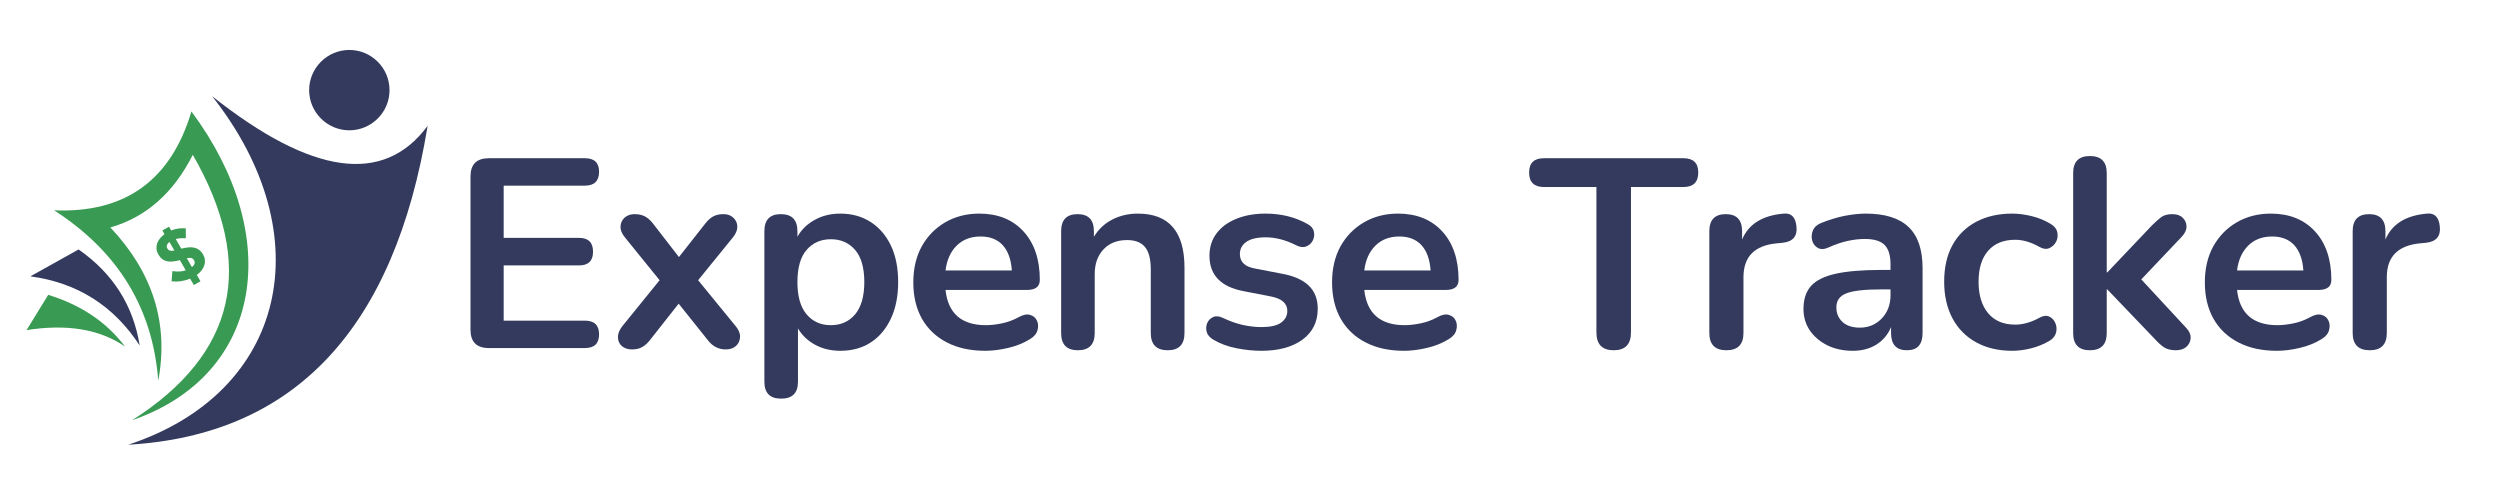 <svg xmlns="http://www.w3.org/2000/svg" width="285" viewBox="0 0 285 57" height="57" version="1.0"><defs><clipPath id="a"><path d="M 3.012 33 L 15 33 L 15 40 L 3.012 40 Z M 3.012 33"/></clipPath><clipPath id="b"><path d="M 3.012 28 L 16 28 L 16 40 L 3.012 40 Z M 3.012 28"/></clipPath><clipPath id="c"><path d="M 14 10 L 48.762 10 L 48.762 50.699 L 14 50.699 Z M 14 10"/></clipPath><clipPath id="d"><path d="M 35 5.699 L 45 5.699 L 45 15 L 35 15 Z M 35 5.699"/></clipPath></defs><g clip-path="url(#a)"><path fill="#399B53" d="M 5.496 33.613 L 3.027 37.633 C 7.629 36.906 11.375 37.527 14.254 39.508 C 12.16 36.727 9.242 34.762 5.492 33.613 Z M 5.496 33.613" fill-rule="evenodd"/></g><g clip-path="url(#b)"><path fill="#333A5D" d="M 3.461 31.504 C 8.816 32.227 12.973 34.855 15.926 39.391 C 15.188 34.809 12.867 31.16 8.957 28.438 Z M 3.461 31.504" fill-rule="evenodd"/></g><path fill="#399B53" d="M 6.172 23.977 C 13.473 28.684 17.426 35.164 18.039 43.406 C 19.258 36.906 17.438 31.078 12.582 25.93 C 16.648 24.762 19.785 22 21.98 17.648 C 29.23 30.27 26.922 40.355 15.055 47.91 C 30.086 42.703 32.34 26.828 21.824 12.707 C 19.48 20.555 14.266 24.309 6.176 23.977 Z M 6.172 23.977" fill-rule="evenodd"/><g clip-path="url(#c)"><path fill="#333A5D" d="M 24.176 10.961 C 36.695 26.801 32.715 44.746 14.617 50.699 C 33.59 49.602 44.965 37.484 48.75 14.344 C 43.758 21.109 35.566 19.984 24.176 10.961 Z M 24.176 10.961" fill-rule="evenodd"/></g><g clip-path="url(#d)"><path fill="#333A5D" d="M 39.824 14.855 C 42.348 14.855 44.406 12.801 44.406 10.277 C 44.406 7.754 42.352 5.695 39.824 5.695 C 37.305 5.695 35.242 7.75 35.242 10.277 C 35.242 12.797 37.305 14.855 39.824 14.855 Z M 39.824 14.855" fill-rule="evenodd"/></g><path fill="#399B53" d="M 22.121 29.676 C 22.273 29.938 22.195 30.195 21.879 30.445 L 21.293 29.426 C 21.535 29.387 21.715 29.387 21.836 29.422 C 21.953 29.465 22.051 29.547 22.125 29.672 Z M 19.879 28.562 C 19.637 28.602 19.465 28.602 19.348 28.562 C 19.23 28.516 19.141 28.441 19.078 28.332 C 19.012 28.215 18.992 28.094 19.027 27.965 C 19.059 27.84 19.152 27.711 19.316 27.586 L 19.883 28.566 Z M 23.152 29.008 C 22.918 28.602 22.605 28.348 22.211 28.25 C 21.82 28.148 21.305 28.18 20.668 28.348 L 20.035 27.254 C 20.211 27.199 20.395 27.172 20.59 27.16 C 20.785 27.148 20.98 27.148 21.184 27.164 L 21.18 26.031 C 20.898 26.008 20.625 26.016 20.352 26.051 C 20.078 26.09 19.801 26.164 19.516 26.273 L 19.266 25.84 L 18.508 26.273 L 18.75 26.695 C 18.539 26.852 18.359 27.02 18.215 27.207 C 18.066 27.391 17.965 27.586 17.902 27.785 C 17.84 27.988 17.82 28.188 17.844 28.398 C 17.867 28.602 17.938 28.809 18.055 29.012 C 18.176 29.227 18.316 29.395 18.473 29.52 C 18.633 29.645 18.812 29.73 19.012 29.777 C 19.211 29.828 19.434 29.836 19.68 29.812 C 19.926 29.789 20.203 29.738 20.508 29.66 L 21.176 30.816 C 20.934 30.898 20.691 30.941 20.445 30.949 C 20.203 30.957 19.938 30.945 19.648 30.906 L 19.559 32.062 C 19.906 32.109 20.266 32.105 20.625 32.055 C 20.984 32 21.336 31.906 21.672 31.762 L 22.098 32.496 L 22.855 32.062 L 22.441 31.34 C 22.66 31.184 22.84 31.008 22.984 30.82 C 23.129 30.637 23.23 30.441 23.293 30.242 C 23.359 30.039 23.375 29.836 23.359 29.629 C 23.34 29.418 23.27 29.215 23.152 29.012 Z M 23.152 29.008" fill-rule="evenodd"/><g fill="#333A5D"><g><g><path d="M 4.453 0 C 3.055 0 2.359 -0.695 2.359 -2.094 L 2.359 -19.562 C 2.359 -20.945 3.055 -21.641 4.453 -21.641 L 15.406 -21.641 C 16.477 -21.641 17.016 -21.129 17.016 -20.109 C 17.016 -19.047 16.477 -18.516 15.406 -18.516 L 6.141 -18.516 L 6.141 -12.562 L 14.734 -12.562 C 15.797 -12.562 16.328 -12.035 16.328 -10.984 C 16.328 -9.941 15.797 -9.422 14.734 -9.422 L 6.141 -9.422 L 6.141 -3.125 L 15.406 -3.125 C 16.477 -3.125 17.016 -2.602 17.016 -1.562 C 17.016 -0.52 16.477 0 15.406 0 Z M 4.453 0" transform="translate(51.278 39.679)"/></g></g></g><g fill="#333A5D"><g><g><path d="M 3.047 0.156 C 2.586 0.156 2.207 0.031 1.906 -0.219 C 1.613 -0.477 1.461 -0.812 1.453 -1.219 C 1.441 -1.633 1.613 -2.066 1.969 -2.516 L 6.203 -7.734 L 2.266 -12.594 C 1.898 -13.039 1.727 -13.469 1.75 -13.875 C 1.77 -14.281 1.926 -14.613 2.219 -14.875 C 2.52 -15.133 2.895 -15.266 3.344 -15.266 C 3.812 -15.266 4.203 -15.18 4.516 -15.016 C 4.836 -14.848 5.133 -14.594 5.406 -14.25 L 8.406 -10.375 L 11.453 -14.25 C 11.734 -14.594 12.023 -14.848 12.328 -15.016 C 12.641 -15.18 13.023 -15.266 13.484 -15.266 C 13.953 -15.266 14.328 -15.129 14.609 -14.859 C 14.898 -14.598 15.051 -14.258 15.062 -13.844 C 15.07 -13.438 14.891 -13.008 14.516 -12.562 L 10.594 -7.734 L 14.859 -2.516 C 15.223 -2.086 15.395 -1.664 15.375 -1.25 C 15.352 -0.844 15.195 -0.504 14.906 -0.234 C 14.613 0.023 14.227 0.156 13.75 0.156 C 12.938 0.156 12.266 -0.18 11.734 -0.859 L 8.375 -5.062 L 5.062 -0.859 C 4.801 -0.535 4.516 -0.285 4.203 -0.109 C 3.898 0.066 3.516 0.156 3.047 0.156 Z M 3.047 0.156" transform="translate(68.992 39.679)"/></g></g></g><g fill="#333A5D"><g><g><path d="M 3.906 5.766 C 2.633 5.766 2 5.125 2 3.844 L 2 -13.328 C 2 -14.617 2.625 -15.266 3.875 -15.266 C 5.133 -15.266 5.766 -14.617 5.766 -13.328 L 5.766 -12.688 C 6.203 -13.477 6.848 -14.113 7.703 -14.594 C 8.566 -15.082 9.551 -15.328 10.656 -15.328 C 11.969 -15.328 13.117 -15.008 14.109 -14.375 C 15.098 -13.738 15.867 -12.844 16.422 -11.688 C 16.973 -10.531 17.25 -9.141 17.25 -7.516 C 17.25 -5.922 16.973 -4.535 16.422 -3.359 C 15.867 -2.18 15.102 -1.273 14.125 -0.641 C 13.145 -0.004 11.988 0.312 10.656 0.312 C 9.594 0.312 8.633 0.082 7.781 -0.375 C 6.938 -0.844 6.285 -1.461 5.828 -2.234 L 5.828 3.844 C 5.828 5.125 5.188 5.766 3.906 5.766 Z M 9.578 -2.609 C 10.723 -2.609 11.645 -3.02 12.344 -3.844 C 13.039 -4.676 13.391 -5.898 13.391 -7.516 C 13.391 -9.16 13.039 -10.383 12.344 -11.188 C 11.645 -12 10.723 -12.406 9.578 -12.406 C 8.43 -12.406 7.508 -12 6.812 -11.188 C 6.113 -10.383 5.766 -9.16 5.766 -7.516 C 5.766 -5.898 6.113 -4.676 6.812 -3.844 C 7.508 -3.02 8.43 -2.609 9.578 -2.609 Z M 9.578 -2.609" transform="translate(85.14 39.679)"/></g></g></g><g fill="#333A5D"><g><g><path d="M 9.391 0.312 C 7.691 0.312 6.227 -0.004 5 -0.641 C 3.77 -1.273 2.82 -2.176 2.156 -3.344 C 1.5 -4.508 1.172 -5.891 1.172 -7.484 C 1.172 -9.047 1.488 -10.41 2.125 -11.578 C 2.77 -12.742 3.66 -13.66 4.797 -14.328 C 5.941 -14.992 7.238 -15.328 8.688 -15.328 C 10.812 -15.328 12.492 -14.648 13.734 -13.297 C 14.973 -11.941 15.594 -10.098 15.594 -7.766 C 15.594 -7.004 15.102 -6.625 14.125 -6.625 L 4.844 -6.625 C 5.133 -3.945 6.672 -2.609 9.453 -2.609 C 9.984 -2.609 10.582 -2.676 11.25 -2.812 C 11.914 -2.945 12.547 -3.176 13.141 -3.5 C 13.672 -3.801 14.117 -3.895 14.484 -3.781 C 14.859 -3.676 15.117 -3.457 15.266 -3.125 C 15.422 -2.801 15.441 -2.438 15.328 -2.031 C 15.223 -1.633 14.938 -1.297 14.469 -1.016 C 13.75 -0.566 12.922 -0.234 11.984 -0.016 C 11.055 0.203 10.191 0.312 9.391 0.312 Z M 8.844 -12.719 C 7.719 -12.719 6.805 -12.367 6.109 -11.672 C 5.41 -10.973 4.988 -10.031 4.844 -8.844 L 12.406 -8.844 C 12.32 -10.094 11.977 -11.051 11.375 -11.719 C 10.77 -12.383 9.926 -12.719 8.844 -12.719 Z M 8.844 -12.719" transform="translate(102.945 39.679)"/></g></g></g><g fill="#333A5D"><g><g><path d="M 3.906 0.25 C 2.633 0.25 2 -0.406 2 -1.719 L 2 -13.328 C 2 -14.617 2.625 -15.266 3.875 -15.266 C 5.113 -15.266 5.734 -14.617 5.734 -13.328 L 5.734 -12.688 C 6.254 -13.539 6.945 -14.191 7.812 -14.641 C 8.688 -15.098 9.664 -15.328 10.75 -15.328 C 14.289 -15.328 16.062 -13.27 16.062 -9.156 L 16.062 -1.719 C 16.062 -0.406 15.426 0.25 14.156 0.25 C 12.863 0.25 12.219 -0.406 12.219 -1.719 L 12.219 -8.969 C 12.219 -10.133 12 -10.984 11.562 -11.516 C 11.125 -12.047 10.441 -12.312 9.516 -12.312 C 8.391 -12.312 7.492 -11.957 6.828 -11.25 C 6.16 -10.539 5.828 -9.602 5.828 -8.438 L 5.828 -1.719 C 5.828 -0.406 5.188 0.25 3.906 0.25 Z M 3.906 0.25" transform="translate(118.97 39.679)"/></g></g></g><g fill="#333A5D"><g><g><path d="M 7.484 0.312 C 6.609 0.312 5.676 0.219 4.688 0.031 C 3.707 -0.156 2.832 -0.473 2.062 -0.922 C 1.625 -1.172 1.352 -1.473 1.25 -1.828 C 1.156 -2.18 1.172 -2.516 1.297 -2.828 C 1.43 -3.148 1.656 -3.383 1.969 -3.531 C 2.289 -3.676 2.664 -3.645 3.094 -3.438 C 3.914 -3.051 4.688 -2.781 5.406 -2.625 C 6.125 -2.469 6.828 -2.391 7.516 -2.391 C 8.504 -2.391 9.238 -2.555 9.719 -2.891 C 10.195 -3.234 10.438 -3.68 10.438 -4.234 C 10.438 -5.098 9.801 -5.648 8.531 -5.891 L 5.469 -6.484 C 2.863 -6.973 1.562 -8.32 1.562 -10.531 C 1.562 -11.508 1.832 -12.359 2.375 -13.078 C 2.914 -13.797 3.664 -14.348 4.625 -14.734 C 5.594 -15.129 6.703 -15.328 7.953 -15.328 C 9.754 -15.328 11.359 -14.926 12.766 -14.125 C 13.16 -13.914 13.395 -13.629 13.469 -13.266 C 13.539 -12.91 13.5 -12.578 13.344 -12.266 C 13.188 -11.953 12.941 -11.727 12.609 -11.594 C 12.285 -11.457 11.91 -11.492 11.484 -11.703 C 10.848 -12.023 10.238 -12.258 9.656 -12.406 C 9.07 -12.551 8.516 -12.625 7.984 -12.625 C 6.984 -12.625 6.238 -12.445 5.75 -12.094 C 5.27 -11.75 5.031 -11.289 5.031 -10.719 C 5.031 -9.812 5.613 -9.258 6.781 -9.062 L 9.859 -8.469 C 11.18 -8.227 12.188 -7.781 12.875 -7.125 C 13.562 -6.469 13.906 -5.586 13.906 -4.484 C 13.906 -2.984 13.32 -1.805 12.156 -0.953 C 10.988 -0.109 9.43 0.312 7.484 0.312 Z M 7.484 0.312" transform="translate(136.316 39.679)"/></g></g></g><g fill="#333A5D"><g><g><path d="M 9.391 0.312 C 7.691 0.312 6.227 -0.004 5 -0.641 C 3.77 -1.273 2.82 -2.176 2.156 -3.344 C 1.5 -4.508 1.172 -5.891 1.172 -7.484 C 1.172 -9.047 1.488 -10.41 2.125 -11.578 C 2.77 -12.742 3.66 -13.66 4.797 -14.328 C 5.941 -14.992 7.238 -15.328 8.688 -15.328 C 10.812 -15.328 12.492 -14.648 13.734 -13.297 C 14.973 -11.941 15.594 -10.098 15.594 -7.766 C 15.594 -7.004 15.102 -6.625 14.125 -6.625 L 4.844 -6.625 C 5.133 -3.945 6.672 -2.609 9.453 -2.609 C 9.984 -2.609 10.582 -2.676 11.25 -2.812 C 11.914 -2.945 12.547 -3.176 13.141 -3.5 C 13.672 -3.801 14.117 -3.895 14.484 -3.781 C 14.859 -3.676 15.117 -3.457 15.266 -3.125 C 15.422 -2.801 15.441 -2.438 15.328 -2.031 C 15.223 -1.633 14.938 -1.297 14.469 -1.016 C 13.75 -0.566 12.922 -0.234 11.984 -0.016 C 11.055 0.203 10.191 0.312 9.391 0.312 Z M 8.844 -12.719 C 7.719 -12.719 6.805 -12.367 6.109 -11.672 C 5.41 -10.973 4.988 -10.031 4.844 -8.844 L 12.406 -8.844 C 12.32 -10.094 11.977 -11.051 11.375 -11.719 C 10.77 -12.383 9.926 -12.719 8.844 -12.719 Z M 8.844 -12.719" transform="translate(150.683 39.679)"/></g></g></g><g fill="#333A5D"><g><g><path d="M 9.547 0.25 C 8.234 0.25 7.578 -0.426 7.578 -1.781 L 7.578 -18.359 L 1.594 -18.359 C 0.469 -18.359 -0.094 -18.91 -0.094 -20.016 C -0.094 -21.098 0.469 -21.641 1.594 -21.641 L 17.5 -21.641 C 18.625 -21.641 19.188 -21.098 19.188 -20.016 C 19.188 -18.91 18.625 -18.359 17.5 -18.359 L 11.516 -18.359 L 11.516 -1.781 C 11.516 -0.426 10.859 0.25 9.547 0.25 Z M 9.547 0.25" transform="translate(174.414 39.679)"/></g></g></g><g fill="#333A5D"><g><g><path d="M 3.953 0.25 C 2.648 0.25 2 -0.406 2 -1.719 L 2 -13.328 C 2 -14.617 2.625 -15.266 3.875 -15.266 C 5.113 -15.266 5.734 -14.617 5.734 -13.328 L 5.734 -12.375 C 6.473 -14.133 8.051 -15.117 10.469 -15.328 C 11.352 -15.422 11.844 -14.914 11.938 -13.812 C 12.039 -12.727 11.508 -12.125 10.344 -12 L 9.672 -11.938 C 7.148 -11.695 5.891 -10.41 5.891 -8.078 L 5.891 -1.719 C 5.891 -0.406 5.242 0.25 3.953 0.25 Z M 3.953 0.25" transform="translate(192.864 39.679)"/></g></g></g><g fill="#333A5D"><g><g><path d="M 6.938 0.312 C 5.852 0.312 4.883 0.102 4.031 -0.312 C 3.188 -0.738 2.52 -1.305 2.031 -2.016 C 1.551 -2.734 1.312 -3.547 1.312 -4.453 C 1.312 -5.555 1.598 -6.43 2.172 -7.078 C 2.754 -7.723 3.688 -8.188 4.969 -8.469 C 6.258 -8.758 7.988 -8.906 10.156 -8.906 L 11.234 -8.906 L 11.234 -9.547 C 11.234 -10.566 11.008 -11.301 10.562 -11.75 C 10.113 -12.207 9.359 -12.438 8.297 -12.438 C 7.703 -12.438 7.062 -12.363 6.375 -12.219 C 5.688 -12.07 4.961 -11.828 4.203 -11.484 C 3.711 -11.254 3.301 -11.227 2.969 -11.406 C 2.645 -11.582 2.426 -11.859 2.312 -12.234 C 2.207 -12.609 2.227 -12.988 2.375 -13.375 C 2.531 -13.77 2.844 -14.062 3.312 -14.25 C 4.258 -14.633 5.164 -14.91 6.031 -15.078 C 6.906 -15.242 7.695 -15.328 8.406 -15.328 C 10.602 -15.328 12.234 -14.816 13.297 -13.797 C 14.359 -12.785 14.891 -11.219 14.891 -9.094 L 14.891 -1.719 C 14.891 -0.406 14.297 0.25 13.109 0.25 C 11.898 0.25 11.297 -0.406 11.297 -1.719 L 11.297 -2.391 C 10.953 -1.555 10.398 -0.895 9.641 -0.406 C 8.879 0.07 7.977 0.312 6.938 0.312 Z M 7.734 -2.328 C 8.734 -2.328 9.566 -2.676 10.234 -3.375 C 10.898 -4.07 11.234 -4.953 11.234 -6.016 L 11.234 -6.688 L 10.188 -6.688 C 8.27 -6.688 6.938 -6.535 6.188 -6.234 C 5.438 -5.941 5.062 -5.41 5.062 -4.641 C 5.062 -3.961 5.297 -3.406 5.766 -2.969 C 6.242 -2.539 6.898 -2.328 7.734 -2.328 Z M 7.734 -2.328" transform="translate(204.284 39.679)"/></g></g></g><g fill="#333A5D"><g><g><path d="M 8.938 0.312 C 7.363 0.312 5.988 -0.008 4.812 -0.656 C 3.645 -1.301 2.742 -2.219 2.109 -3.406 C 1.484 -4.594 1.172 -5.984 1.172 -7.578 C 1.172 -9.18 1.484 -10.562 2.109 -11.719 C 2.742 -12.875 3.645 -13.766 4.812 -14.391 C 5.988 -15.016 7.363 -15.328 8.938 -15.328 C 9.613 -15.328 10.344 -15.234 11.125 -15.047 C 11.914 -14.859 12.66 -14.551 13.359 -14.125 C 13.766 -13.875 14.004 -13.555 14.078 -13.172 C 14.148 -12.785 14.098 -12.426 13.922 -12.094 C 13.742 -11.77 13.488 -11.535 13.156 -11.391 C 12.82 -11.242 12.438 -11.297 12 -11.547 C 11.062 -12.078 10.148 -12.344 9.266 -12.344 C 7.941 -12.344 6.914 -11.926 6.188 -11.094 C 5.457 -10.27 5.094 -9.086 5.094 -7.547 C 5.094 -6.035 5.457 -4.844 6.188 -3.969 C 6.914 -3.102 7.941 -2.672 9.266 -2.672 C 10.148 -2.672 11.062 -2.926 12 -3.438 C 12.438 -3.688 12.816 -3.738 13.141 -3.594 C 13.461 -3.445 13.695 -3.203 13.844 -2.859 C 13.988 -2.523 14.02 -2.172 13.938 -1.797 C 13.852 -1.422 13.617 -1.109 13.234 -0.859 C 12.555 -0.453 11.836 -0.156 11.078 0.031 C 10.328 0.219 9.613 0.312 8.938 0.312 Z M 8.938 0.312" transform="translate(220.463 39.679)"/></g></g></g><g fill="#333A5D"><g><g><path d="M 3.906 0.25 C 2.633 0.25 2 -0.406 2 -1.719 L 2 -19.953 C 2 -21.242 2.633 -21.891 3.906 -21.891 C 5.188 -21.891 5.828 -21.242 5.828 -19.953 L 5.828 -8.625 L 5.891 -8.625 L 10.969 -13.969 C 11.375 -14.375 11.727 -14.691 12.031 -14.922 C 12.344 -15.148 12.766 -15.266 13.297 -15.266 C 13.828 -15.266 14.227 -15.125 14.5 -14.844 C 14.781 -14.57 14.922 -14.238 14.922 -13.844 C 14.922 -13.457 14.738 -13.07 14.375 -12.688 L 9.766 -7.828 L 14.891 -2.297 C 15.254 -1.91 15.422 -1.516 15.391 -1.109 C 15.359 -0.711 15.191 -0.383 14.891 -0.125 C 14.586 0.125 14.195 0.25 13.719 0.25 C 13.145 0.25 12.688 0.133 12.344 -0.094 C 12.008 -0.32 11.641 -0.66 11.234 -1.109 L 5.891 -6.688 L 5.828 -6.688 L 5.828 -1.719 C 5.828 -0.406 5.188 0.25 3.906 0.25 Z M 3.906 0.25" transform="translate(234.34 39.679)"/></g></g></g><g fill="#333A5D"><g><g><path d="M 9.391 0.312 C 7.691 0.312 6.227 -0.004 5 -0.641 C 3.77 -1.273 2.82 -2.176 2.156 -3.344 C 1.5 -4.508 1.172 -5.891 1.172 -7.484 C 1.172 -9.047 1.488 -10.41 2.125 -11.578 C 2.77 -12.742 3.66 -13.66 4.797 -14.328 C 5.941 -14.992 7.238 -15.328 8.688 -15.328 C 10.812 -15.328 12.492 -14.648 13.734 -13.297 C 14.973 -11.941 15.594 -10.098 15.594 -7.766 C 15.594 -7.004 15.102 -6.625 14.125 -6.625 L 4.844 -6.625 C 5.133 -3.945 6.672 -2.609 9.453 -2.609 C 9.984 -2.609 10.582 -2.676 11.25 -2.812 C 11.914 -2.945 12.547 -3.176 13.141 -3.5 C 13.672 -3.801 14.117 -3.895 14.484 -3.781 C 14.859 -3.676 15.117 -3.457 15.266 -3.125 C 15.422 -2.801 15.441 -2.438 15.328 -2.031 C 15.223 -1.633 14.938 -1.297 14.469 -1.016 C 13.75 -0.566 12.922 -0.234 11.984 -0.016 C 11.055 0.203 10.191 0.312 9.391 0.312 Z M 8.844 -12.719 C 7.719 -12.719 6.805 -12.367 6.109 -11.672 C 5.41 -10.973 4.988 -10.031 4.844 -8.844 L 12.406 -8.844 C 12.32 -10.094 11.977 -11.051 11.375 -11.719 C 10.77 -12.383 9.926 -12.719 8.844 -12.719 Z M 8.844 -12.719" transform="translate(250.18 39.679)"/></g></g></g><g fill="#333A5D"><g><g><path d="M 3.953 0.25 C 2.648 0.25 2 -0.406 2 -1.719 L 2 -13.328 C 2 -14.617 2.625 -15.266 3.875 -15.266 C 5.113 -15.266 5.734 -14.617 5.734 -13.328 L 5.734 -12.375 C 6.473 -14.133 8.051 -15.117 10.469 -15.328 C 11.352 -15.422 11.844 -14.914 11.938 -13.812 C 12.039 -12.727 11.508 -12.125 10.344 -12 L 9.672 -11.938 C 7.148 -11.695 5.891 -10.41 5.891 -8.078 L 5.891 -1.719 C 5.891 -0.406 5.242 0.25 3.953 0.25 Z M 3.953 0.25" transform="translate(266.205 39.679)"/></g></g></g></svg>